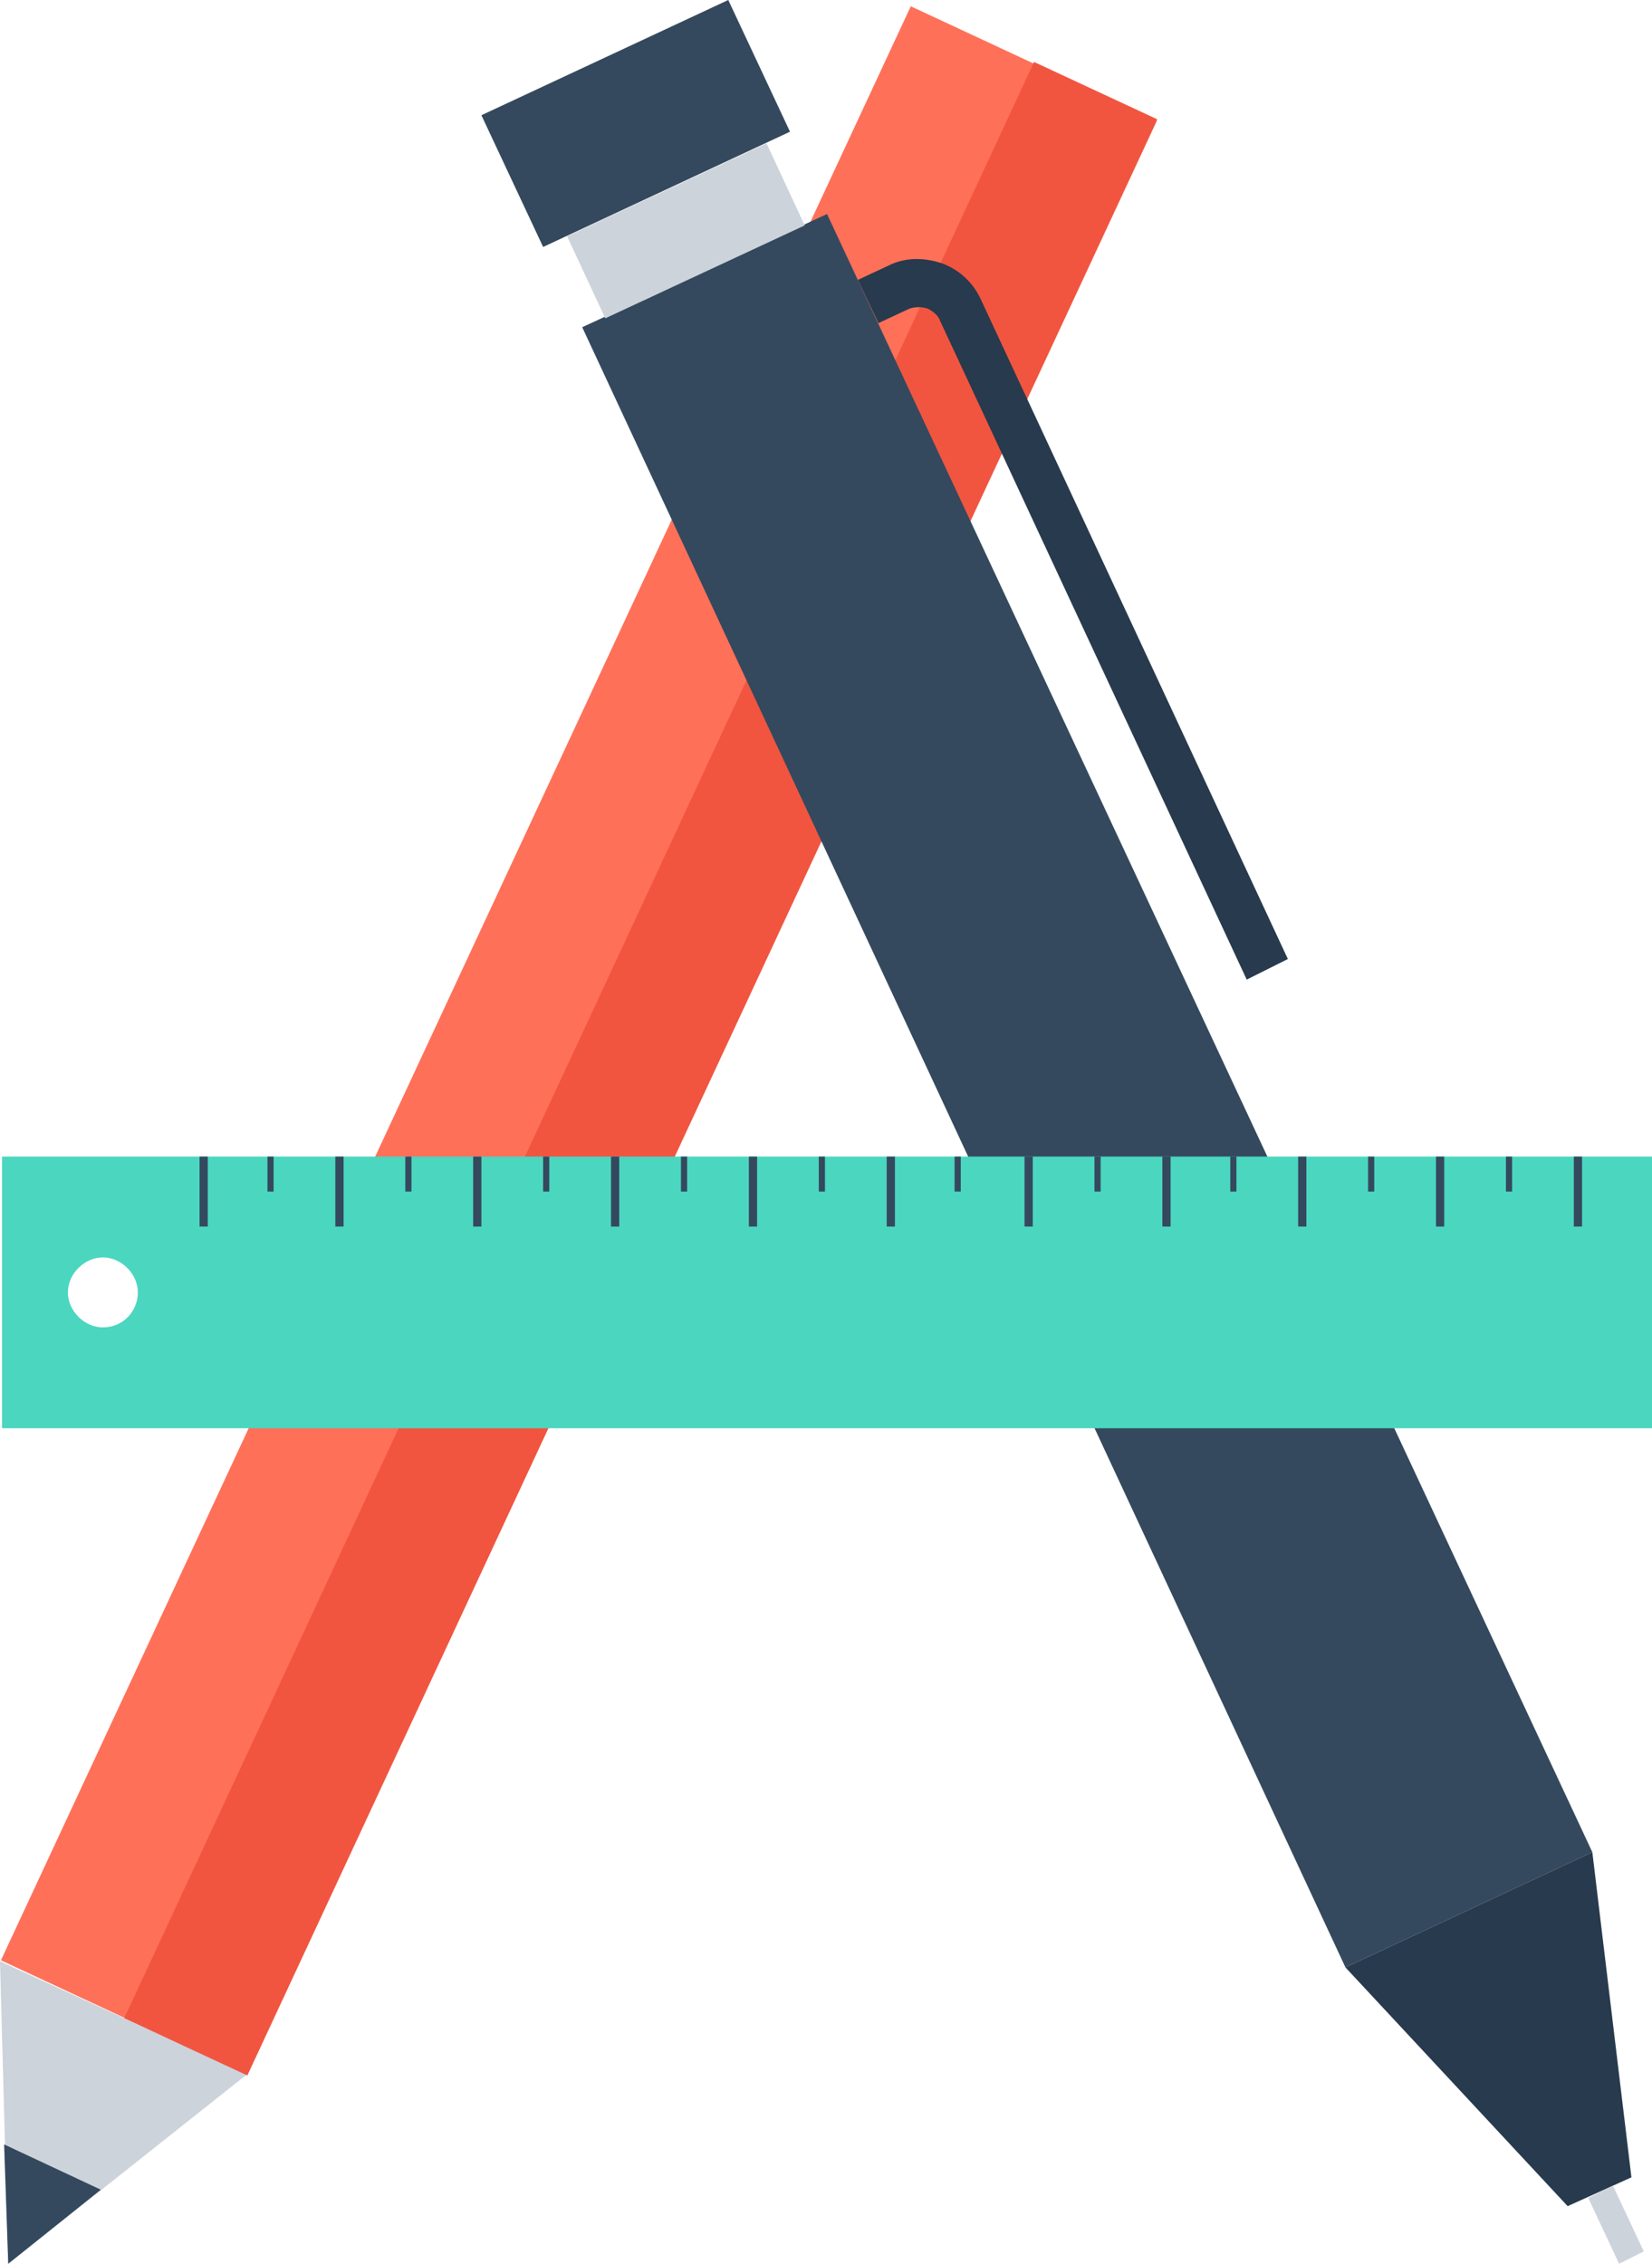 <?xml version="1.0" encoding="utf-8"?>
<!-- Generator: Adobe Illustrator 19.2.1, SVG Export Plug-In . SVG Version: 6.00 Build 0)  -->
<svg version="1.1" id="Layer_3" xmlns="http://www.w3.org/2000/svg" xmlns:xlink="http://www.w3.org/1999/xlink" x="0px" y="0px"
	 width="80.3px" height="110px" viewBox="0 0 80.3 110" style="enable-background:new 0 0 80.3 110;" xml:space="preserve">
<style type="text/css">
	.st0{fill:#CDD3DA;}
	.st1{fill:#FF7059;}
	.st2{fill:#F15540;}
	.st3{fill:#34495E;}
	.st4{fill:#283A4D;}
	.st5{fill:#4BD6C0;}
</style>
<g>
	<g>
		<polygon class="st0" points="0,95.3 0.4,110 12,100.8 		"/>
		
			<rect x="-24.2" y="44" transform="matrix(0.422 -0.906 0.906 0.422 -29.606 54.761)" class="st1" width="104.8" height="13.2"/>
		
			<rect x="-21.3" y="48.7" transform="matrix(0.422 -0.907 0.907 0.422 -29.145 58.194)" class="st2" width="104.8" height="6.6"/>
		<polygon class="st3" points="0.2,104.2 0.4,110 4.9,106.4 		"/>
	</g>
	<g>
		<polygon class="st3" points="77.4,90 65.4,95.6 28.3,15.9 40.2,10.4 		"/>
		<polygon class="st3" points="38.4,6.4 26.4,12 23.4,5.6 35.4,0 		"/>
		<polygon class="st4" points="79.3,105.8 76.2,107.2 65.4,95.6 77.4,90 		"/>
		<polygon class="st0" points="79.9,109.4 78.7,110 77.2,106.8 78.4,106.2 		"/>
		<rect x="28" y="9" transform="matrix(0.906 -0.422 0.422 0.906 -1.601 15.143)" class="st0" width="10.7" height="4.4"/>
		<path class="st4" d="M60.6,47.6l-14.9-32c-0.1-0.3-0.4-0.5-0.6-0.6c-0.3-0.1-0.6-0.1-0.9,0l-1.5,0.7l-1-2.1l1.5-0.7
			c0.8-0.4,1.7-0.4,2.6-0.1c0.8,0.3,1.5,0.9,1.9,1.8l14.9,32L60.6,47.6z"/>
	</g>
	<g>
		<path class="st5" d="M0.1,69.4h80.2V56.2H0.1V69.4z M6.7,62.8c0,0.9-0.7,1.7-1.7,1.7c-0.9,0-1.7-0.8-1.7-1.7s0.8-1.7,1.7-1.7
			S6.7,61.9,6.7,62.8z"/>
		<g>
			<g>
				<g>
					<g>
						<rect x="9.7" y="56.2" class="st3" width="0.4" height="3.4"/>
						<rect x="16.3" y="56.2" class="st3" width="0.4" height="3.4"/>
						<rect x="23" y="56.2" class="st3" width="0.4" height="3.4"/>
						<rect x="29.7" y="56.2" class="st3" width="0.4" height="3.4"/>
						<rect x="36.4" y="56.2" class="st3" width="0.4" height="3.4"/>
						<rect x="43.1" y="56.2" class="st3" width="0.4" height="3.4"/>
						<rect x="49.8" y="56.2" class="st3" width="0.4" height="3.4"/>
						<rect x="56.5" y="56.2" class="st3" width="0.4" height="3.4"/>
						<rect x="63.1" y="56.2" class="st3" width="0.4" height="3.4"/>
						<rect x="69.8" y="56.2" class="st3" width="0.4" height="3.4"/>
						<rect x="76.5" y="56.2" class="st3" width="0.4" height="3.4"/>
					</g>
				</g>
				<g>
					<g>
						<rect x="73.2" y="56.2" class="st3" width="0.3" height="1.7"/>
						<rect x="66.5" y="56.2" class="st3" width="0.3" height="1.7"/>
						<rect x="59.8" y="56.2" class="st3" width="0.3" height="1.7"/>
						<rect x="53.2" y="56.2" class="st3" width="0.3" height="1.7"/>
						<rect x="46.4" y="56.2" class="st3" width="0.3" height="1.7"/>
						<rect x="39.8" y="56.2" class="st3" width="0.3" height="1.7"/>
						<rect x="33.1" y="56.2" class="st3" width="0.3" height="1.7"/>
						<rect x="26.4" y="56.2" class="st3" width="0.3" height="1.7"/>
						<rect x="19.7" y="56.2" class="st3" width="0.3" height="1.7"/>
						<rect x="13" y="56.2" class="st3" width="0.3" height="1.7"/>
					</g>
				</g>
			</g>
		</g>
	</g>
</g>
</svg>
